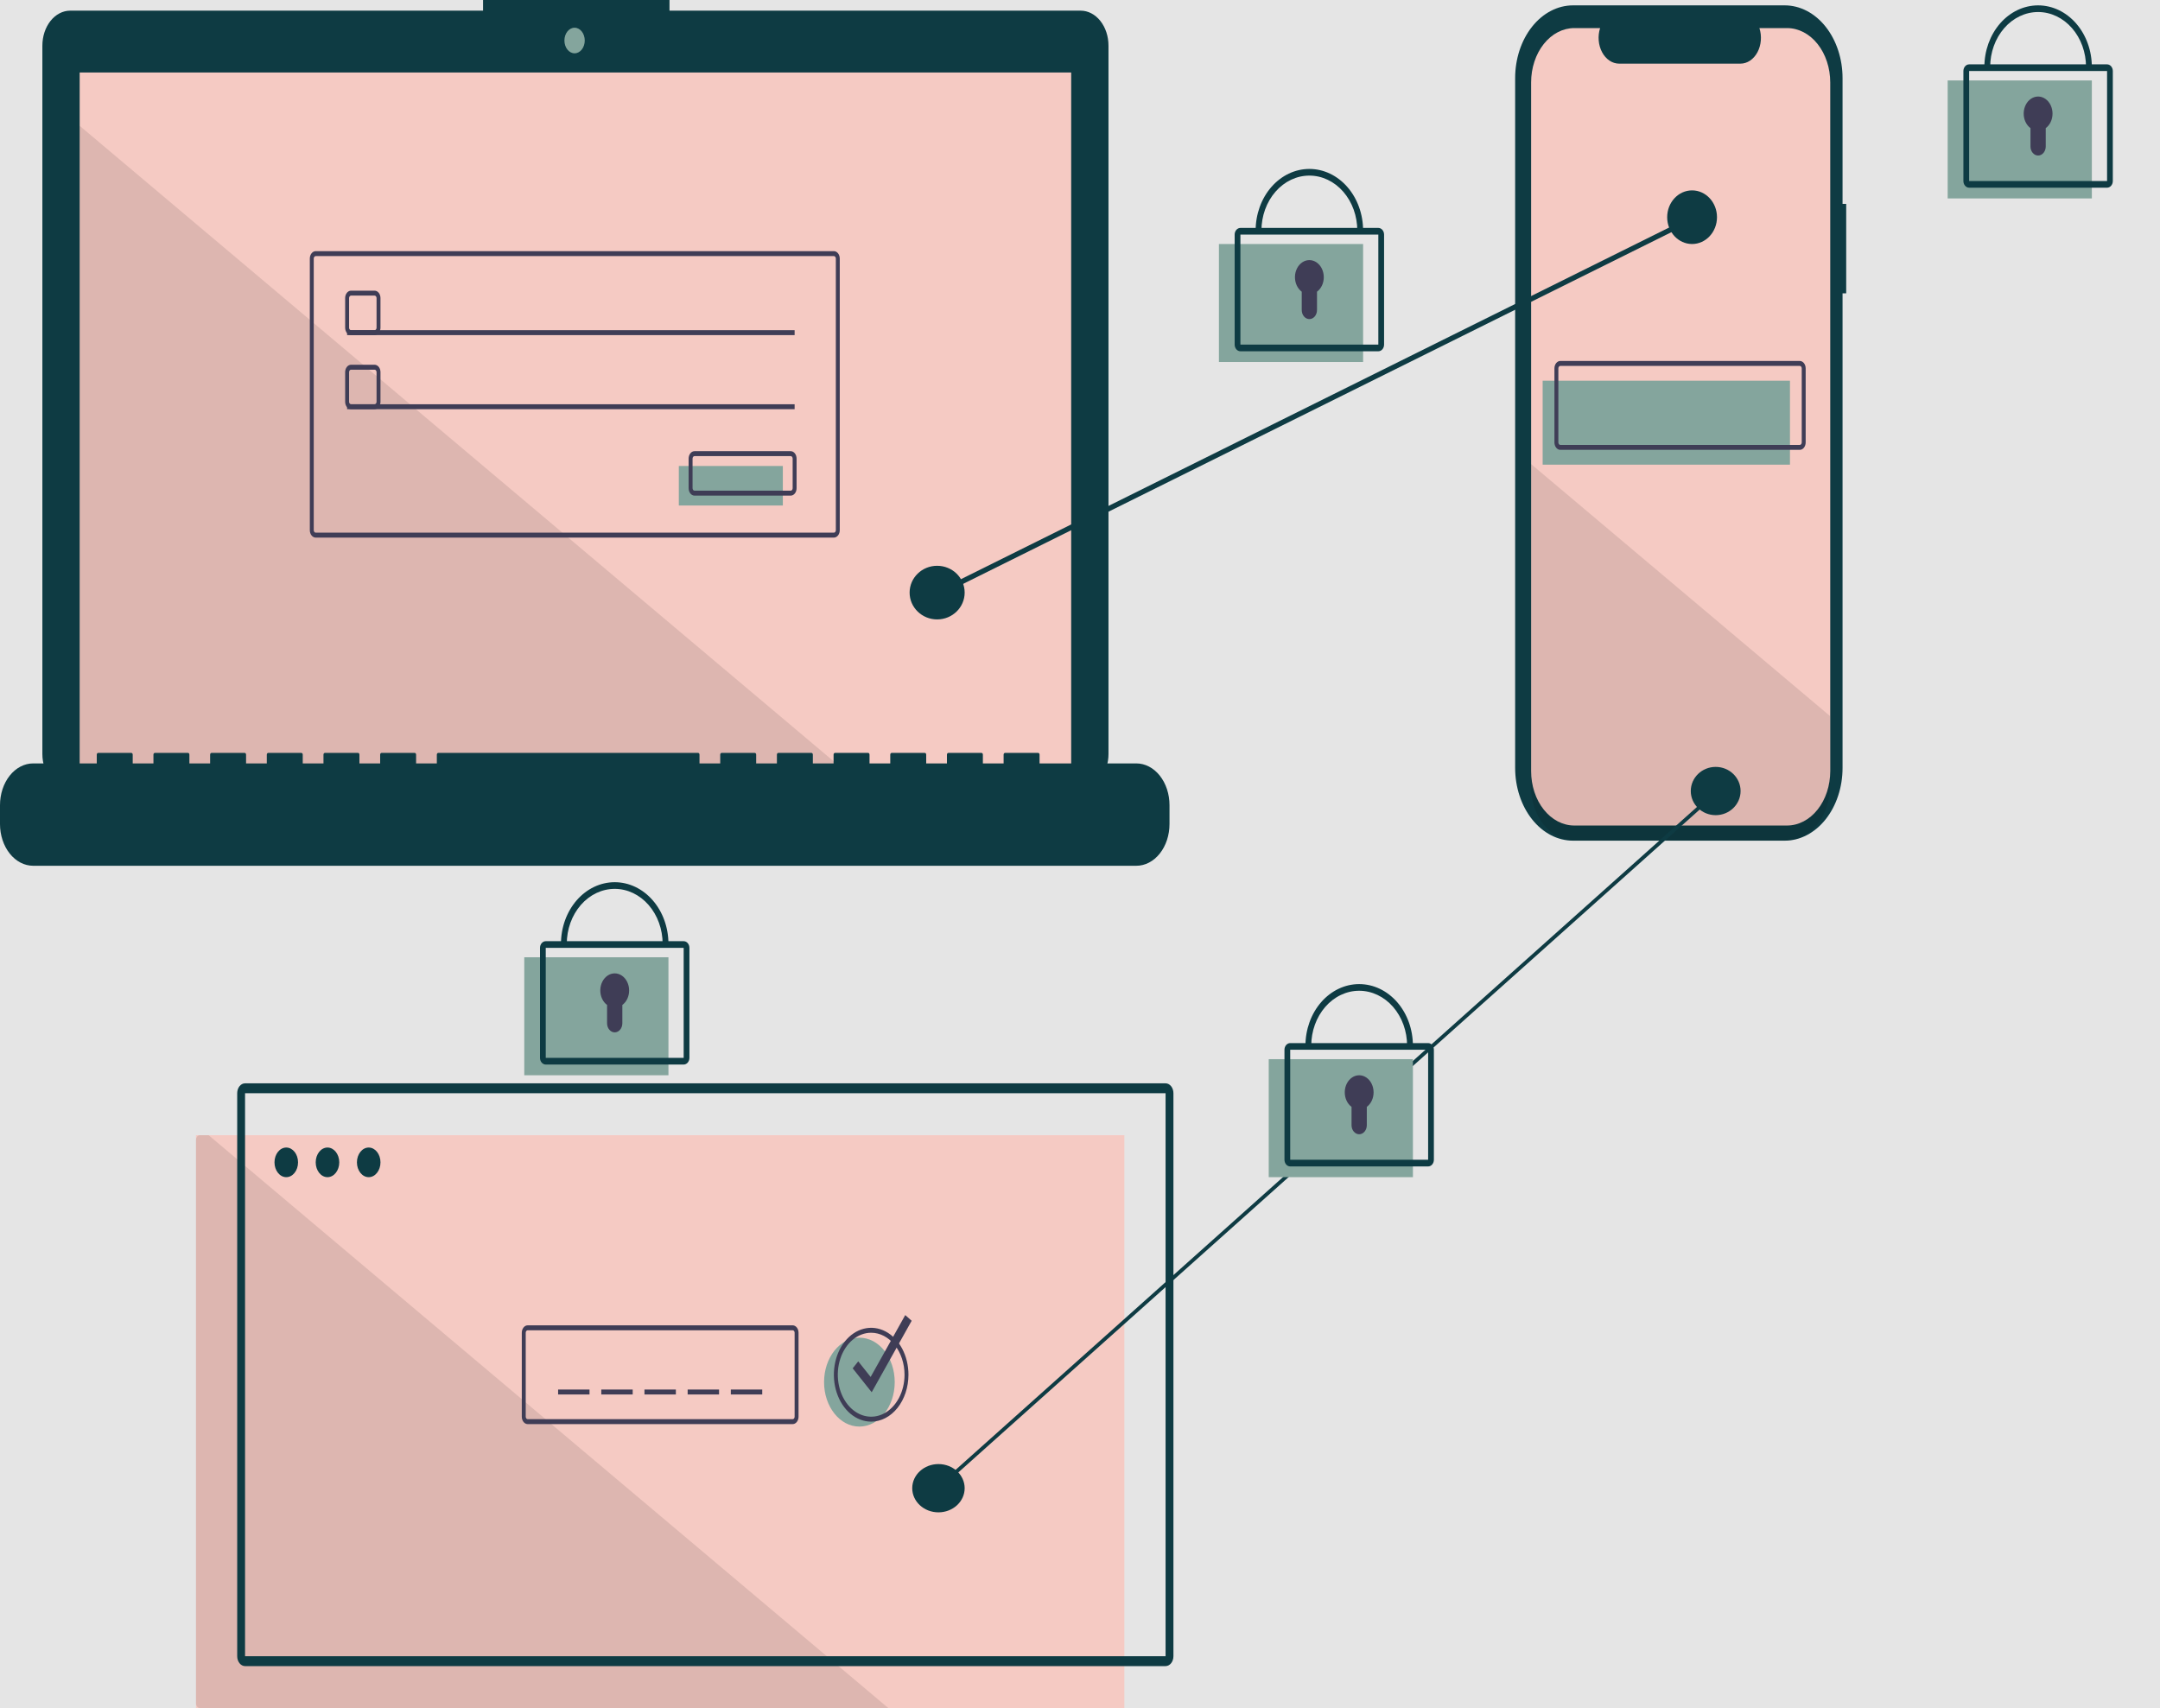 <svg width="655" height="518" viewBox="0 0 655 518" fill="none" xmlns="http://www.w3.org/2000/svg">
<rect width="655" height="518" fill="#E5E5E5"/>
<g clip-path="url(#clip0)">
<path d="M559.842 61.824H558.736V23.695C558.736 20.797 558.282 17.927 557.401 15.249C556.519 12.572 555.227 10.139 553.599 8.09C551.97 6.041 550.036 4.415 547.908 3.306C545.78 2.197 543.5 1.626 541.196 1.626H476.993C474.69 1.626 472.409 2.197 470.281 3.306C468.153 4.415 466.22 6.041 464.591 8.09C462.962 10.139 461.67 12.572 460.789 15.249C459.908 17.927 459.454 20.797 459.454 23.695V232.874C459.454 235.772 459.908 238.642 460.789 241.319C461.67 243.997 462.962 246.43 464.591 248.479C466.22 250.528 468.153 252.154 470.281 253.263C472.409 254.372 474.69 254.942 476.993 254.942H541.196C543.5 254.942 545.78 254.372 547.908 253.263C550.036 252.154 551.97 250.528 553.599 248.479C555.227 246.43 556.519 243.997 557.401 241.319C558.282 238.642 558.736 235.772 558.736 232.874V88.965H559.842V61.824Z" fill="#0E3B43"/>
<path d="M555.003 24.991V233.867C555.003 238.238 553.623 242.43 551.166 245.521C548.71 248.613 545.378 250.349 541.903 250.349H477.391C475.671 250.349 473.968 249.923 472.379 249.094C470.79 248.266 469.347 247.051 468.131 245.521C466.915 243.99 465.951 242.173 465.293 240.174C464.635 238.174 464.297 236.031 464.297 233.867V24.991C464.297 20.622 465.677 16.431 468.133 13.342C470.588 10.252 473.919 8.516 477.391 8.516H485.218C484.834 9.705 484.688 10.994 484.793 12.271C484.897 13.547 485.25 14.771 485.819 15.836C486.388 16.901 487.156 17.774 488.056 18.378C488.956 18.982 489.96 19.299 490.979 19.3H527.762C528.783 19.302 529.788 18.988 530.69 18.385C531.591 17.782 532.361 16.909 532.931 15.843C533.5 14.777 533.852 13.551 533.955 12.273C534.059 10.995 533.91 9.705 533.523 8.516H541.903C545.377 8.516 548.708 10.251 551.164 13.341C553.621 16.43 555.002 20.621 555.003 24.991Z" fill="#F5CAC3"/>
<path d="M542.79 115.455H467.797V140.917H542.79V115.455Z" fill="#84A59D"/>
<path d="M545.766 136.423H473.154C472.68 136.423 472.226 136.186 471.892 135.765C471.557 135.344 471.369 134.772 471.368 134.177V111.711C471.369 111.115 471.557 110.544 471.892 110.123C472.226 109.702 472.68 109.465 473.154 109.464H545.766C546.24 109.465 546.694 109.702 547.028 110.123C547.363 110.544 547.551 111.115 547.552 111.711V134.177C547.551 134.772 547.363 135.344 547.028 135.765C546.694 136.186 546.24 136.423 545.766 136.423ZM473.154 110.962C472.996 110.962 472.845 111.041 472.733 111.181C472.621 111.322 472.559 111.512 472.559 111.711V134.177C472.559 134.375 472.621 134.566 472.733 134.706C472.845 134.847 472.996 134.926 473.154 134.926H545.766C545.924 134.926 546.075 134.847 546.187 134.706C546.299 134.566 546.361 134.375 546.361 134.177V111.711C546.361 111.512 546.299 111.322 546.187 111.181C546.075 111.041 545.924 110.962 545.766 110.962H473.154Z" fill="#3F3D56"/>
<path opacity="0.1" d="M554.929 217.141V238.379C554.929 242.751 553.549 246.943 551.092 250.034C548.635 253.125 545.303 254.862 541.829 254.862H477.317C475.597 254.862 473.894 254.435 472.305 253.606C470.716 252.778 469.273 251.564 468.057 250.033C466.841 248.503 465.876 246.686 465.219 244.686C464.561 242.686 464.223 240.543 464.223 238.379V140.681L554.929 217.141Z" fill="black"/>
<path d="M340.952 344.262H59.43V518H340.952V344.262Z" fill="#F5CAC3"/>
<path opacity="0.1" d="M269.381 518H60.62C60.305 517.999 60.003 517.841 59.779 517.56C59.556 517.279 59.431 516.899 59.43 516.502V345.759C59.431 345.363 59.556 344.982 59.779 344.702C60.003 344.421 60.305 344.263 60.62 344.262H63.263L269.381 518Z" fill="black"/>
<path d="M520.314 239.605L285.37 449.692L286.105 450.553L521.049 240.466L520.314 239.605Z" fill="#0E3B43"/>
<path d="M327.704 3.233H203.019V0H146.482V3.233H21.283C20.176 3.233 19.079 3.508 18.056 4.041C17.032 4.575 16.103 5.356 15.32 6.342C14.537 7.327 13.915 8.497 13.491 9.784C13.068 11.072 12.849 12.452 12.849 13.845V228.664C12.849 231.478 13.738 234.177 15.32 236.167C16.901 238.157 19.047 239.275 21.283 239.275H327.704C329.941 239.275 332.086 238.157 333.668 236.167C335.249 234.177 336.138 231.478 336.138 228.664V13.845C336.138 12.452 335.92 11.072 335.496 9.784C335.072 8.497 334.451 7.327 333.668 6.342C332.885 5.356 331.955 4.575 330.932 4.041C329.908 3.508 328.812 3.233 327.704 3.233V3.233Z" fill="#0E3B43"/>
<path d="M324.828 21.984H24.159V235.398H324.828V21.984Z" fill="#F5CAC3"/>
<path d="M174.237 16.167C175.94 16.167 177.321 14.43 177.321 12.287C177.321 10.144 175.94 8.407 174.237 8.407C172.534 8.407 171.153 10.144 171.153 12.287C171.153 14.43 172.534 16.167 174.237 16.167Z" fill="#84A59D"/>
<path d="M113.592 101.627H106.449C105.976 101.626 105.522 101.39 105.187 100.968C104.853 100.547 104.664 99.976 104.664 99.38V90.394C104.664 89.798 104.853 89.227 105.187 88.806C105.522 88.385 105.976 88.148 106.449 88.147H113.592C114.065 88.148 114.519 88.385 114.854 88.806C115.188 89.227 115.377 89.798 115.377 90.394V99.38C115.377 99.976 115.188 100.547 114.854 100.968C114.519 101.39 114.065 101.626 113.592 101.627V101.627ZM106.449 89.645C106.292 89.645 106.14 89.724 106.029 89.865C105.917 90.005 105.854 90.195 105.854 90.394V99.38C105.854 99.579 105.917 99.769 106.029 99.91C106.14 100.05 106.292 100.129 106.449 100.129H113.592C113.749 100.129 113.901 100.05 114.012 99.91C114.124 99.769 114.187 99.579 114.187 99.38V90.394C114.187 90.195 114.124 90.005 114.012 89.865C113.901 89.724 113.749 89.645 113.592 89.645H106.449Z" fill="#3F3D56"/>
<path d="M240.961 100.129H105.259V101.627H240.961V100.129Z" fill="#3F3D56"/>
<path d="M237.39 141.317H205.845V153.299H237.39V141.317Z" fill="#84A59D"/>
<path d="M239.771 150.304H210.607C210.133 150.303 209.679 150.066 209.345 149.645C209.01 149.224 208.822 148.653 208.821 148.057V139.071C208.822 138.475 209.01 137.904 209.345 137.483C209.679 137.062 210.133 136.825 210.607 136.824H239.771C240.244 136.825 240.698 137.062 241.033 137.483C241.367 137.904 241.556 138.475 241.556 139.071V148.057C241.556 148.653 241.367 149.224 241.033 149.645C240.698 150.066 240.244 150.303 239.771 150.304V150.304ZM210.607 138.322C210.449 138.322 210.297 138.401 210.186 138.541C210.074 138.682 210.012 138.872 210.011 139.071V148.057C210.012 148.256 210.074 148.446 210.186 148.586C210.297 148.727 210.449 148.806 210.607 148.806H239.771C239.928 148.806 240.08 148.727 240.191 148.586C240.303 148.446 240.366 148.256 240.366 148.057V139.071C240.366 138.872 240.303 138.682 240.191 138.541C240.08 138.401 239.928 138.322 239.771 138.322H210.607Z" fill="#3F3D56"/>
<path d="M428.453 321.209H384.733V356.989H428.453V321.209Z" fill="#84A59D"/>
<path d="M433.069 353.736H391.245C390.783 353.736 390.34 353.522 390.013 353.143C389.687 352.764 389.503 352.25 389.502 351.714V318.352C389.503 317.816 389.687 317.302 390.013 316.923C390.34 316.543 390.783 316.33 391.245 316.33H433.069C433.531 316.33 433.974 316.543 434.301 316.923C434.628 317.302 434.811 317.816 434.812 318.352V351.714C434.811 352.25 434.628 352.764 434.301 353.143C433.974 353.522 433.531 353.736 433.069 353.736V353.736ZM391.245 318.352V351.714H433.07L433.069 318.352H391.245Z" fill="#0E3B43"/>
<path d="M428.453 317.143H426.691C426.691 312.719 425.16 308.476 422.434 305.347C419.709 302.219 416.012 300.462 412.157 300.462C408.303 300.462 404.606 302.219 401.88 305.347C399.155 308.476 397.623 312.719 397.623 317.143H395.862C395.862 312.182 397.578 307.425 400.634 303.918C403.69 300.41 407.835 298.44 412.157 298.44C416.479 298.44 420.624 300.41 423.68 303.918C426.736 307.425 428.453 312.182 428.453 317.143V317.143Z" fill="#0E3B43"/>
<path d="M416.529 331.278C416.53 330.375 416.332 329.488 415.955 328.704C415.578 327.919 415.034 327.266 414.379 326.807C413.723 326.348 412.978 326.101 412.216 326.088C411.455 326.076 410.705 326.3 410.039 326.737C409.373 327.175 408.815 327.811 408.42 328.582C408.025 329.354 407.806 330.235 407.787 331.137C407.767 332.039 407.946 332.932 408.307 333.727C408.667 334.522 409.197 335.192 409.843 335.67V341.234C409.843 341.594 409.903 341.951 410.019 342.284C410.135 342.617 410.306 342.919 410.521 343.174C410.736 343.429 410.991 343.631 411.272 343.769C411.552 343.907 411.853 343.978 412.157 343.978V343.978C412.771 343.978 413.36 343.689 413.794 343.174C414.228 342.66 414.472 341.962 414.472 341.234V335.67C415.101 335.205 415.62 334.558 415.98 333.79C416.34 333.021 416.529 332.157 416.529 331.278V331.278Z" fill="#3F3D56"/>
<path d="M634.333 24.396H590.613V60.176H634.333V24.396Z" fill="#84A59D"/>
<path d="M638.949 56.923H597.125C596.663 56.922 596.22 56.709 595.893 56.33C595.567 55.951 595.383 55.437 595.382 54.901V21.538C595.383 21.002 595.567 20.488 595.893 20.109C596.22 19.73 596.663 19.517 597.125 19.517H638.949C639.411 19.517 639.854 19.73 640.181 20.109C640.507 20.488 640.691 21.002 640.692 21.538V54.901C640.691 55.437 640.507 55.951 640.181 56.33C639.854 56.709 639.411 56.922 638.949 56.923V56.923ZM597.125 21.538V54.901H638.95L638.949 21.538H597.125Z" fill="#0E3B43"/>
<path d="M634.333 20.33H632.571C632.571 15.905 631.04 11.663 628.314 8.534C625.588 5.406 621.892 3.648 618.037 3.648C614.182 3.648 610.486 5.406 607.76 8.534C605.034 11.663 603.503 15.905 603.503 20.33H601.742C601.742 15.369 603.458 10.612 606.514 7.104C609.57 3.597 613.715 1.626 618.037 1.626C622.359 1.626 626.504 3.597 629.56 7.104C632.616 10.612 634.333 15.369 634.333 20.33V20.33Z" fill="#0E3B43"/>
<path d="M622.409 34.465C622.41 33.562 622.212 32.675 621.835 31.89C621.458 31.106 620.914 30.453 620.259 29.994C619.603 29.535 618.858 29.287 618.096 29.275C617.335 29.263 616.584 29.487 615.918 29.924C615.252 30.361 614.694 30.997 614.299 31.769C613.904 32.541 613.686 33.422 613.667 34.324C613.647 35.226 613.826 36.119 614.187 36.914C614.547 37.709 615.077 38.379 615.723 38.857V44.42C615.723 44.781 615.782 45.138 615.899 45.471C616.015 45.804 616.186 46.106 616.4 46.361C616.615 46.616 616.871 46.818 617.151 46.956C617.432 47.094 617.733 47.165 618.037 47.165V47.165C618.651 47.165 619.24 46.876 619.674 46.361C620.108 45.846 620.352 45.148 620.352 44.42V38.857C620.981 38.392 621.5 37.745 621.86 36.976C622.22 36.208 622.409 35.344 622.409 34.465V34.465Z" fill="#3F3D56"/>
<path d="M202.7 290.308H158.981V326.088H202.7V290.308Z" fill="#84A59D"/>
<path d="M207.317 322.835H165.493C165.031 322.835 164.588 322.621 164.261 322.242C163.934 321.863 163.75 321.349 163.75 320.813V287.451C163.75 286.914 163.934 286.401 164.261 286.021C164.588 285.642 165.031 285.429 165.493 285.429H207.317C207.779 285.429 208.222 285.642 208.549 286.021C208.875 286.4 209.059 286.914 209.059 287.451V320.813C209.059 321.349 208.875 321.863 208.549 322.242C208.222 322.621 207.779 322.835 207.317 322.835V322.835ZM165.493 287.451V320.813H207.318L207.317 287.451H165.493Z" fill="#0E3B43"/>
<path d="M202.7 286.242H200.939C200.939 281.818 199.407 277.575 196.682 274.446C193.956 271.318 190.259 269.56 186.405 269.56C182.55 269.56 178.853 271.318 176.128 274.446C173.402 277.575 171.871 281.818 171.871 286.242H170.109C170.109 281.281 171.826 276.524 174.882 273.017C177.938 269.509 182.083 267.538 186.405 267.538C190.727 267.538 194.871 269.509 197.927 273.017C200.983 276.524 202.7 281.281 202.7 286.242V286.242Z" fill="#0E3B43"/>
<path d="M190.777 300.377C190.778 299.474 190.58 298.587 190.202 297.803C189.825 297.018 189.282 296.365 188.626 295.906C187.971 295.447 187.225 295.2 186.464 295.187C185.703 295.175 184.952 295.399 184.286 295.836C183.62 296.274 183.062 296.91 182.667 297.681C182.272 298.453 182.054 299.334 182.034 300.236C182.014 301.138 182.194 302.031 182.554 302.826C182.915 303.621 183.444 304.291 184.09 304.769V310.333C184.09 310.693 184.15 311.05 184.267 311.383C184.383 311.716 184.553 312.018 184.768 312.273C184.983 312.528 185.238 312.73 185.519 312.868C185.8 313.006 186.101 313.077 186.405 313.077V313.077C187.019 313.077 187.607 312.788 188.041 312.273C188.475 311.758 188.719 311.06 188.719 310.333V304.769C189.349 304.304 189.868 303.657 190.228 302.889C190.588 302.12 190.777 301.256 190.777 300.377V300.377Z" fill="#3F3D56"/>
<path d="M178.764 421.395H169.241V422.893H178.764V421.395Z" fill="#3F3D56"/>
<path d="M191.858 421.395H182.335V422.893H191.858V421.395Z" fill="#3F3D56"/>
<path d="M204.952 421.395H195.429V422.893H204.952V421.395Z" fill="#3F3D56"/>
<path d="M218.046 421.395H208.523V422.893H218.046V421.395Z" fill="#3F3D56"/>
<path d="M231.14 421.395H221.617V422.893H231.14V421.395Z" fill="#3F3D56"/>
<path d="M353.45 505.269H74.31C73.678 505.268 73.073 504.953 72.627 504.391C72.18 503.829 71.93 503.068 71.929 502.274V331.531C71.93 330.737 72.18 329.975 72.627 329.414C73.073 328.852 73.678 328.536 74.31 328.535H353.45C354.082 328.536 354.687 328.852 355.133 329.414C355.58 329.975 355.831 330.737 355.831 331.531V502.274C355.831 503.068 355.58 503.829 355.133 504.391C354.687 504.953 354.082 505.268 353.45 505.269V505.269ZM74.31 331.531V502.274H353.452L353.45 331.531H74.31Z" fill="#0E3B43"/>
<path d="M86.808 356.992C88.781 356.992 90.379 354.981 90.379 352.499C90.379 350.018 88.781 348.006 86.808 348.006C84.836 348.006 83.237 350.018 83.237 352.499C83.237 354.981 84.836 356.992 86.808 356.992Z" fill="#0E3B43"/>
<path d="M99.307 356.992C101.279 356.992 102.878 354.981 102.878 352.499C102.878 350.018 101.279 348.006 99.307 348.006C97.335 348.006 95.736 350.018 95.736 352.499C95.736 354.981 97.335 356.992 99.307 356.992Z" fill="#0E3B43"/>
<path d="M413.35 74H369.63V109.78H413.35V74Z" fill="#84A59D"/>
<path d="M417.966 106.527H376.142C375.68 106.527 375.237 106.314 374.91 105.935C374.584 105.556 374.4 105.042 374.399 104.505V71.143C374.4 70.607 374.584 70.093 374.91 69.714C375.237 69.335 375.68 69.121 376.142 69.121H417.966C418.428 69.121 418.871 69.335 419.198 69.714C419.525 70.093 419.708 70.607 419.709 71.143V104.505C419.708 105.042 419.525 105.556 419.198 105.935C418.871 106.314 418.428 106.527 417.966 106.527V106.527ZM376.142 71.143V104.505H417.967L417.966 71.143H376.142Z" fill="#0E3B43"/>
<path d="M413.35 69.934H411.588C411.588 65.51 410.057 61.267 407.331 58.139C404.605 55.01 400.909 53.253 397.054 53.253C393.199 53.253 389.503 55.01 386.777 58.139C384.051 61.267 382.52 65.51 382.52 69.934H380.759C380.759 64.974 382.475 60.216 385.531 56.709C388.587 53.201 392.732 51.231 397.054 51.231C401.376 51.231 405.521 53.201 408.577 56.709C411.633 60.216 413.35 64.974 413.35 69.934V69.934Z" fill="#0E3B43"/>
<path d="M401.426 84.069C401.427 83.166 401.229 82.279 400.852 81.495C400.475 80.711 399.931 80.057 399.276 79.598C398.62 79.14 397.875 78.892 397.113 78.88C396.352 78.867 395.601 79.091 394.935 79.528C394.269 79.966 393.711 80.602 393.316 81.374C392.921 82.145 392.703 83.026 392.684 83.928C392.664 84.831 392.843 85.724 393.204 86.519C393.564 87.314 394.094 87.983 394.74 88.461V94.025C394.74 94.385 394.799 94.742 394.916 95.075C395.032 95.408 395.203 95.711 395.417 95.966C395.632 96.22 395.888 96.422 396.168 96.56C396.449 96.698 396.75 96.769 397.054 96.769V96.769C397.668 96.769 398.257 96.48 398.691 95.966C399.125 95.451 399.369 94.753 399.369 94.025V88.461C399.998 87.996 400.517 87.349 400.877 86.581C401.237 85.812 401.426 84.948 401.426 84.069V84.069Z" fill="#3F3D56"/>
<path d="M111.806 356.992C113.778 356.992 115.377 354.981 115.377 352.499C115.377 350.018 113.778 348.006 111.806 348.006C109.834 348.006 108.235 350.018 108.235 352.499C108.235 354.981 109.834 356.992 111.806 356.992Z" fill="#0E3B43"/>
<path d="M240.366 431.88H160.016C159.542 431.879 159.089 431.642 158.754 431.221C158.419 430.8 158.231 430.229 158.23 429.633V404.171C158.231 403.576 158.419 403.005 158.754 402.584C159.089 402.162 159.542 401.925 160.016 401.925H240.366C240.839 401.925 241.293 402.162 241.628 402.584C241.962 403.005 242.151 403.576 242.151 404.171V429.633C242.151 430.229 241.962 430.8 241.628 431.221C241.293 431.642 240.839 431.879 240.366 431.88V431.88ZM160.016 403.423C159.858 403.423 159.707 403.502 159.595 403.642C159.484 403.782 159.421 403.973 159.421 404.171V429.633C159.421 429.832 159.484 430.022 159.595 430.162C159.707 430.303 159.858 430.382 160.016 430.382H240.366C240.524 430.382 240.675 430.303 240.786 430.162C240.898 430.022 240.961 429.832 240.961 429.633V404.171C240.961 403.973 240.898 403.782 240.786 403.642C240.675 403.502 240.524 403.423 240.366 403.423H160.016Z" fill="#3F3D56"/>
<path d="M260.602 432.629C266.519 432.629 271.315 426.594 271.315 419.149C271.315 411.704 266.519 405.669 260.602 405.669C254.685 405.669 249.889 411.704 249.889 419.149C249.889 426.594 254.685 432.629 260.602 432.629Z" fill="#84A59D"/>
<path d="M264.173 431.131C261.936 431.131 259.75 430.296 257.89 428.733C256.031 427.169 254.581 424.947 253.725 422.347C252.869 419.747 252.645 416.886 253.082 414.126C253.518 411.366 254.595 408.831 256.177 406.841C257.758 404.851 259.773 403.496 261.967 402.947C264.16 402.398 266.434 402.68 268.501 403.757C270.567 404.834 272.333 406.657 273.576 408.997C274.818 411.337 275.481 414.088 275.481 416.902C275.478 420.675 274.286 424.291 272.166 426.959C270.046 429.626 267.171 431.126 264.173 431.131V431.131ZM264.173 404.171C262.172 404.171 260.216 404.918 258.552 406.317C256.888 407.716 255.591 409.704 254.825 412.03C254.059 414.357 253.859 416.916 254.249 419.386C254.64 421.855 255.603 424.124 257.018 425.904C258.433 427.685 260.236 428.897 262.199 429.388C264.162 429.88 266.196 429.628 268.045 428.664C269.894 427.7 271.474 426.069 272.586 423.975C273.698 421.882 274.291 419.42 274.291 416.902C274.288 413.527 273.221 410.291 271.324 407.904C269.427 405.518 266.856 404.175 264.173 404.171V404.171Z" fill="#3F3D56"/>
<path d="M264.332 422.216L258.57 414.966L260.253 412.848L264.014 417.579L274.508 398.816L276.455 400.54L264.332 422.216Z" fill="#3F3D56"/>
<path opacity="0.1" d="M258.167 235.398H24.159V38.153L258.167 235.398Z" fill="black"/>
<path d="M344.58 231.515H315.236V228.855C315.236 228.786 315.226 228.717 315.204 228.653C315.183 228.589 315.153 228.531 315.114 228.482C315.075 228.433 315.028 228.394 314.978 228.368C314.927 228.341 314.872 228.328 314.817 228.328H304.756C304.701 228.328 304.647 228.341 304.596 228.368C304.545 228.394 304.499 228.433 304.46 228.482C304.421 228.531 304.39 228.589 304.369 228.653C304.348 228.717 304.337 228.786 304.337 228.855V231.515H298.049V228.855C298.049 228.786 298.038 228.717 298.017 228.653C297.996 228.589 297.965 228.531 297.927 228.482C297.888 228.433 297.841 228.394 297.791 228.368C297.74 228.341 297.685 228.328 297.63 228.328H287.569C287.514 228.328 287.46 228.341 287.409 228.368C287.358 228.394 287.312 228.433 287.273 228.482C287.234 228.531 287.203 228.589 287.182 228.653C287.161 228.717 287.15 228.786 287.15 228.855V231.515H280.862V228.855C280.862 228.786 280.851 228.717 280.83 228.653C280.809 228.589 280.778 228.531 280.739 228.482C280.701 228.433 280.654 228.394 280.603 228.368C280.553 228.341 280.498 228.328 280.443 228.328H270.382C270.327 228.328 270.273 228.341 270.222 228.368C270.171 228.394 270.125 228.433 270.086 228.482C270.047 228.531 270.016 228.589 269.995 228.653C269.974 228.717 269.963 228.786 269.963 228.855V231.515H263.675V228.855C263.675 228.786 263.664 228.717 263.643 228.653C263.622 228.589 263.591 228.531 263.552 228.482C263.513 228.433 263.467 228.394 263.416 228.368C263.366 228.341 263.311 228.328 263.256 228.328H253.195C253.14 228.328 253.086 228.341 253.035 228.368C252.984 228.394 252.938 228.433 252.899 228.482C252.86 228.531 252.829 228.589 252.808 228.653C252.787 228.717 252.776 228.786 252.776 228.855V231.515H246.488V228.855C246.488 228.786 246.477 228.717 246.456 228.653C246.435 228.589 246.404 228.531 246.365 228.482C246.326 228.433 246.28 228.394 246.229 228.368C246.178 228.341 246.124 228.328 246.069 228.328H236.008C235.953 228.328 235.899 228.341 235.848 228.368C235.797 228.394 235.751 228.433 235.712 228.482C235.673 228.531 235.642 228.589 235.621 228.653C235.6 228.717 235.589 228.786 235.589 228.855V231.515H229.301V228.855C229.301 228.786 229.29 228.717 229.269 228.653C229.248 228.589 229.217 228.531 229.178 228.482C229.139 228.433 229.093 228.394 229.042 228.368C228.991 228.341 228.937 228.328 228.882 228.328H218.821C218.766 228.328 218.711 228.341 218.661 228.368C218.61 228.394 218.564 228.433 218.525 228.482C218.486 228.531 218.455 228.589 218.434 228.653C218.413 228.717 218.402 228.786 218.402 228.855V231.515H212.114V228.855C212.114 228.786 212.103 228.717 212.082 228.653C212.061 228.589 212.03 228.531 211.991 228.482C211.952 228.433 211.906 228.394 211.855 228.368C211.804 228.341 211.75 228.328 211.695 228.328H132.886C132.831 228.328 132.776 228.341 132.725 228.368C132.674 228.394 132.628 228.433 132.589 228.482C132.55 228.531 132.519 228.589 132.498 228.653C132.477 228.717 132.466 228.786 132.466 228.855V231.515H126.178V228.855C126.178 228.786 126.168 228.717 126.146 228.653C126.125 228.589 126.095 228.531 126.056 228.482C126.017 228.433 125.97 228.394 125.92 228.368C125.869 228.341 125.814 228.328 125.759 228.328H115.698C115.643 228.328 115.589 228.341 115.538 228.368C115.487 228.394 115.441 228.433 115.402 228.482C115.363 228.531 115.332 228.589 115.311 228.653C115.29 228.717 115.279 228.786 115.279 228.855V231.515H108.991V228.855C108.991 228.786 108.98 228.717 108.959 228.653C108.938 228.589 108.907 228.531 108.869 228.482C108.83 228.433 108.783 228.394 108.733 228.368C108.682 228.341 108.627 228.328 108.572 228.328H98.511C98.456 228.328 98.402 228.341 98.351 228.368C98.3 228.394 98.254 228.433 98.215 228.482C98.176 228.531 98.145 228.589 98.124 228.653C98.103 228.717 98.092 228.786 98.092 228.855V231.515H91.804V228.855C91.804 228.786 91.793 228.717 91.772 228.653C91.751 228.589 91.72 228.531 91.681 228.482C91.642 228.433 91.596 228.394 91.545 228.368C91.495 228.341 91.44 228.328 91.385 228.328H81.324C81.269 228.328 81.215 228.341 81.164 228.368C81.113 228.394 81.067 228.433 81.028 228.482C80.989 228.531 80.958 228.589 80.937 228.653C80.916 228.717 80.905 228.786 80.905 228.855V231.515H74.617V228.855C74.617 228.786 74.606 228.717 74.585 228.653C74.564 228.589 74.533 228.531 74.494 228.482C74.455 228.433 74.409 228.394 74.358 228.368C74.308 228.341 74.253 228.328 74.198 228.328H64.137C64.082 228.328 64.028 228.341 63.977 228.368C63.926 228.394 63.88 228.433 63.841 228.482C63.802 228.531 63.771 228.589 63.75 228.653C63.729 228.717 63.718 228.786 63.718 228.855V231.515H57.43V228.855C57.43 228.786 57.419 228.717 57.398 228.653C57.377 228.589 57.346 228.531 57.307 228.482C57.268 228.433 57.222 228.394 57.171 228.368C57.12 228.341 57.066 228.328 57.011 228.328H46.95C46.895 228.328 46.84 228.341 46.79 228.368C46.739 228.394 46.693 228.433 46.654 228.482C46.615 228.531 46.584 228.589 46.563 228.653C46.542 228.717 46.531 228.786 46.531 228.855V231.515H40.243V228.855C40.243 228.786 40.232 228.717 40.211 228.653C40.19 228.589 40.159 228.531 40.12 228.482C40.081 228.433 40.035 228.394 39.984 228.368C39.933 228.341 39.879 228.328 39.824 228.328H29.763C29.708 228.328 29.654 228.341 29.603 228.368C29.552 228.394 29.506 228.433 29.467 228.482C29.428 228.531 29.397 228.589 29.376 228.653C29.355 228.717 29.344 228.786 29.344 228.855V231.515H10.061C8.74 231.515 7.431 231.843 6.211 232.479C4.99 233.115 3.881 234.047 2.947 235.223C2.012 236.398 1.271 237.794 0.766 239.33C0.26 240.865 -7.81605e-07 242.512 0 244.174V249.898C6.31409e-06 253.255 1.06 256.475 2.947 258.849C4.833 261.223 7.392 262.556 10.061 262.556H344.58C345.901 262.556 347.21 262.229 348.43 261.593C349.651 260.957 350.76 260.024 351.694 258.849C352.628 257.673 353.37 256.278 353.875 254.742C354.381 253.206 354.641 251.56 354.641 249.898V244.174C354.641 242.512 354.381 240.865 353.875 239.33C353.37 237.794 352.628 236.398 351.694 235.223C350.76 234.047 349.651 233.115 348.43 232.479C347.21 231.843 345.901 231.515 344.58 231.515V231.515Z" fill="#0E3B43"/>
<path d="M252.865 163.035H95.736C95.263 163.034 94.809 162.797 94.474 162.376C94.139 161.955 93.951 161.384 93.951 160.788V78.412C93.951 77.816 94.139 77.245 94.474 76.824C94.809 76.403 95.263 76.166 95.736 76.165H252.865C253.338 76.166 253.792 76.403 254.127 76.824C254.461 77.245 254.65 77.816 254.65 78.412V160.788C254.65 161.384 254.461 161.955 254.127 162.376C253.792 162.797 253.338 163.034 252.865 163.035V163.035ZM95.736 77.663C95.578 77.663 95.427 77.742 95.316 77.883C95.204 78.023 95.141 78.213 95.141 78.412V160.788C95.141 160.987 95.204 161.177 95.316 161.317C95.427 161.458 95.578 161.537 95.736 161.537H252.865C253.022 161.537 253.174 161.458 253.285 161.317C253.397 161.177 253.46 160.987 253.46 160.788V78.412C253.46 78.213 253.397 78.023 253.285 77.883C253.174 77.742 253.022 77.663 252.865 77.663H95.736Z" fill="#3F3D56"/>
<path d="M113.592 124.093H106.449C105.976 124.093 105.522 123.856 105.187 123.435C104.853 123.013 104.664 122.442 104.664 121.847V112.86C104.664 112.265 104.853 111.694 105.187 111.272C105.522 110.851 105.976 110.614 106.449 110.614H113.592C114.065 110.614 114.519 110.851 114.854 111.272C115.188 111.694 115.377 112.265 115.377 112.86V121.847C115.377 122.442 115.188 123.013 114.854 123.435C114.519 123.856 114.065 124.093 113.592 124.093V124.093ZM106.449 112.111C106.292 112.112 106.14 112.191 106.029 112.331C105.917 112.471 105.854 112.662 105.854 112.86V121.847C105.854 122.045 105.917 122.236 106.029 122.376C106.14 122.516 106.292 122.595 106.449 122.596H113.592C113.749 122.595 113.901 122.516 114.012 122.376C114.124 122.236 114.187 122.045 114.187 121.847V112.86C114.187 112.662 114.124 112.471 114.012 112.331C113.901 112.191 113.749 112.112 113.592 112.111H106.449Z" fill="#3F3D56"/>
<path d="M240.961 122.596H105.259V124.093H240.961V122.596Z" fill="#3F3D56"/>
<path d="M286.043 180.056L513.125 67.287L512.452 65.868L285.37 178.637L286.043 180.056Z" fill="#0E3B43"/>
<path d="M284.178 187.846C288.787 187.846 292.524 184.205 292.524 179.714C292.524 175.223 288.787 171.582 284.178 171.582C279.568 171.582 275.831 175.223 275.831 179.714C275.831 184.205 279.568 187.846 284.178 187.846Z" fill="#0E3B43"/>
<path d="M513.11 74C517.28 74 520.661 70.359 520.661 65.868C520.661 61.377 517.28 57.736 513.11 57.736C508.939 57.736 505.558 61.377 505.558 65.868C505.558 70.359 508.939 74 513.11 74Z" fill="#0E3B43"/>
<path d="M520.264 247.209C524.435 247.209 527.816 243.932 527.816 239.89C527.816 235.848 524.435 232.571 520.264 232.571C516.093 232.571 512.712 235.848 512.712 239.89C512.712 243.932 516.093 247.209 520.264 247.209Z" fill="#0E3B43"/>
<path d="M284.575 458.637C288.965 458.637 292.524 455.361 292.524 451.319C292.524 447.277 288.965 444 284.575 444C280.185 444 276.626 447.277 276.626 451.319C276.626 455.361 280.185 458.637 284.575 458.637Z" fill="#0E3B43"/>
</g>
<defs>
<clipPath id="clip0">
<rect width="655" height="518" fill="white"/>
</clipPath>
</defs>
</svg>
